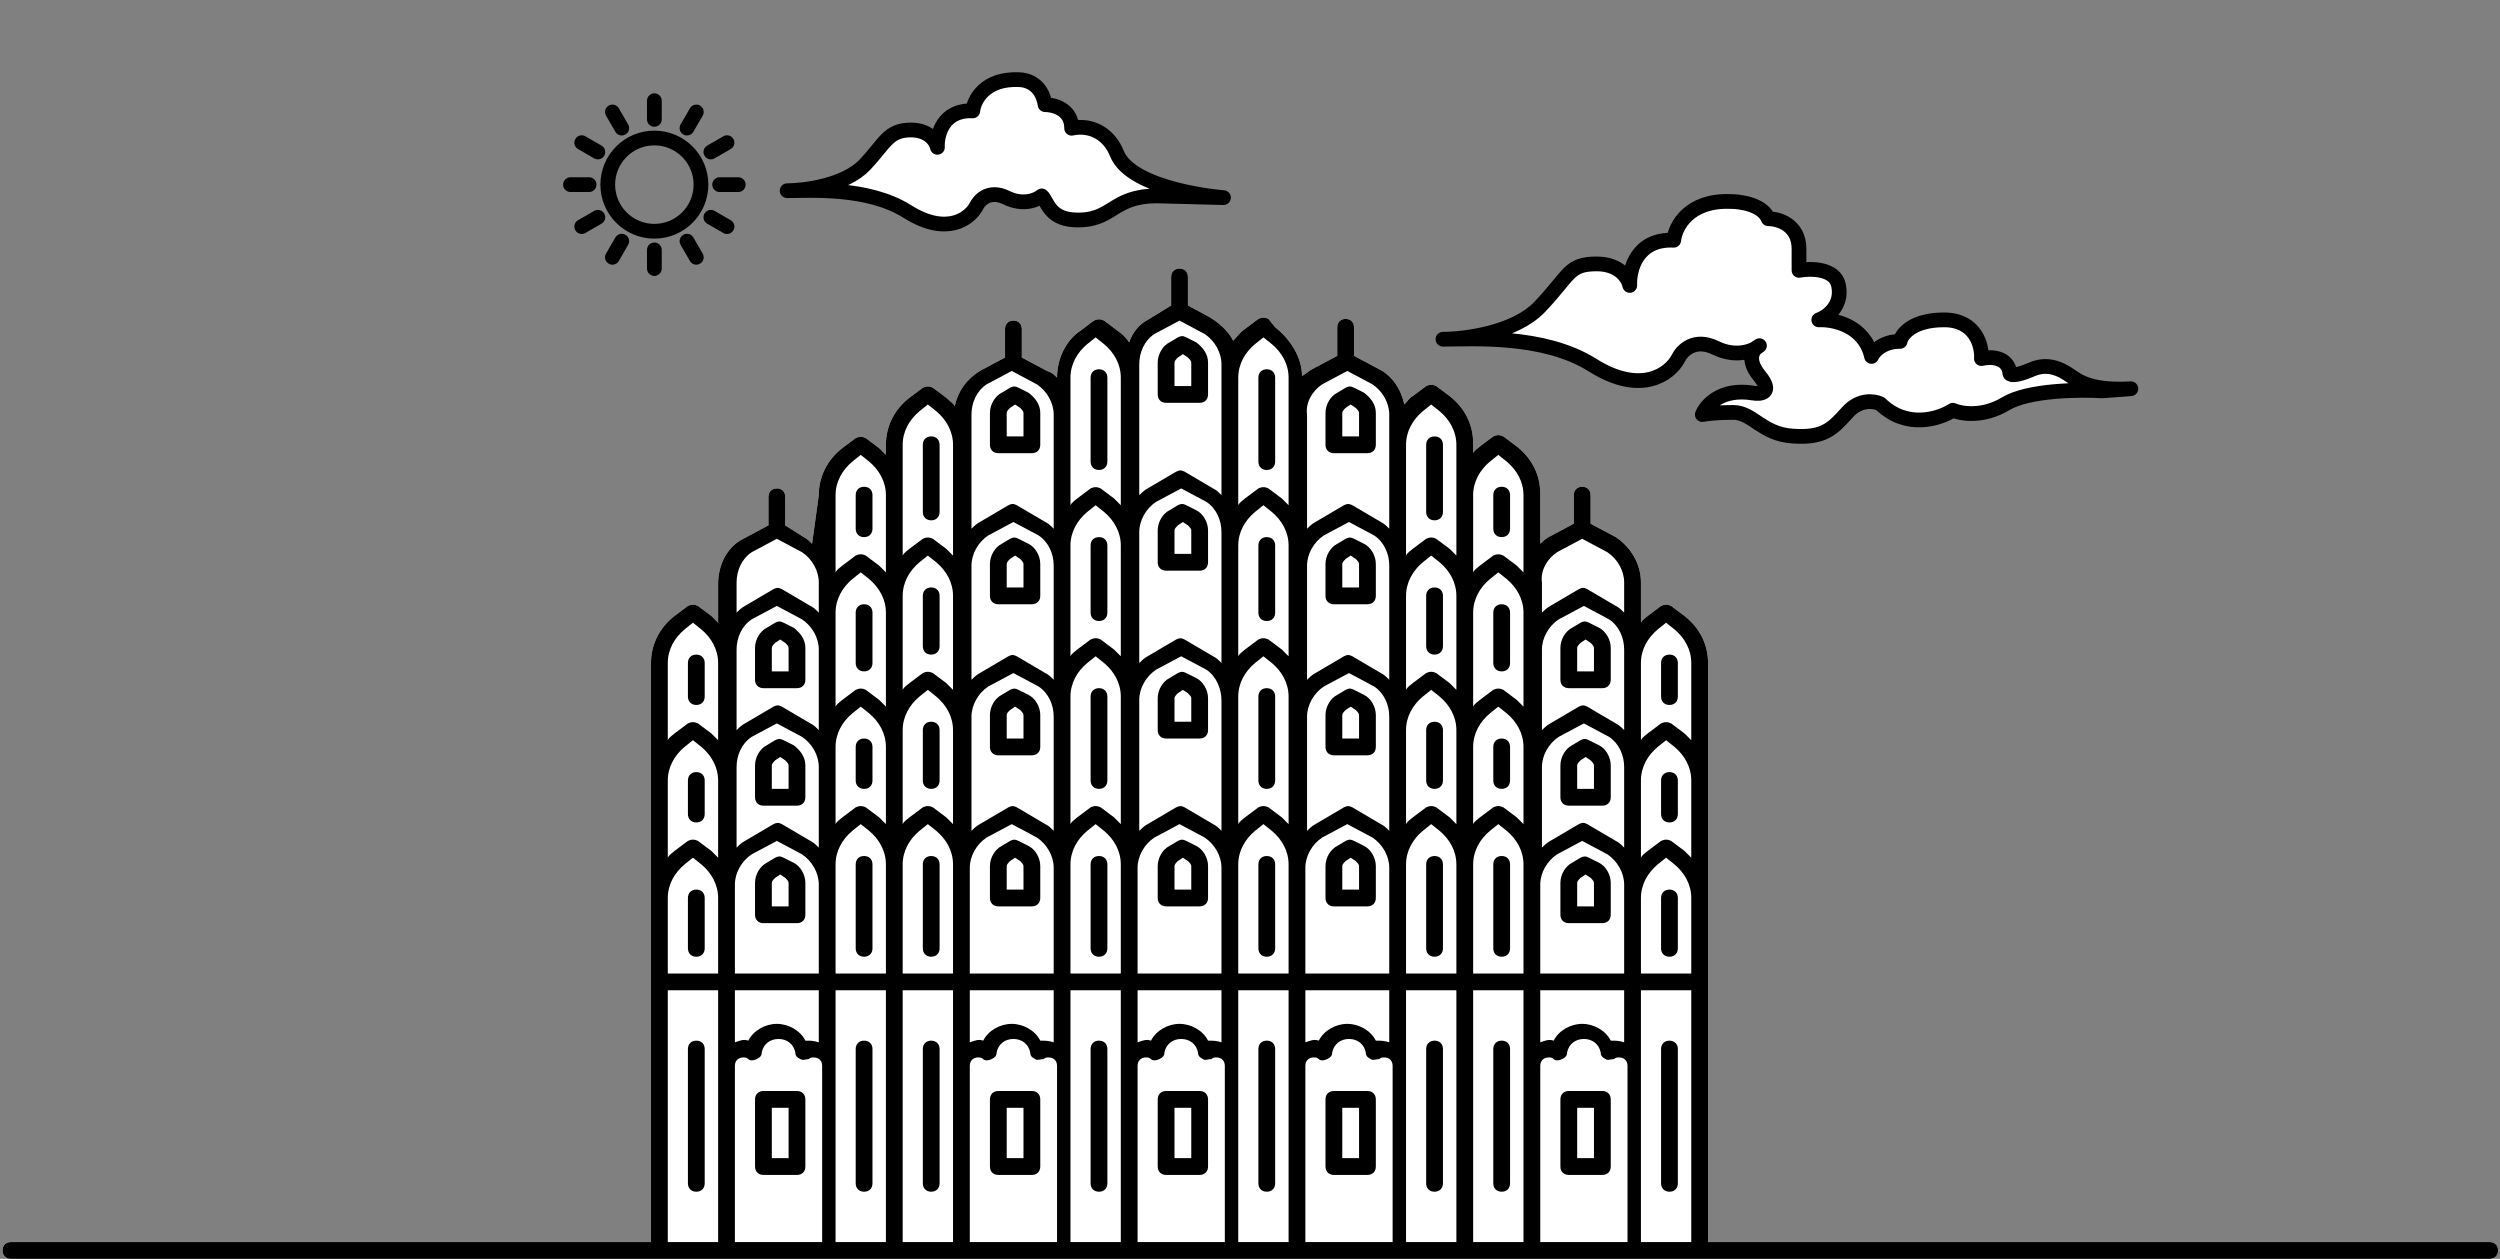 <svg width="848" height="427" viewBox="0 0 848 427" fill="none" xmlns="http://www.w3.org/2000/svg">
<rect x="0" y="0" width="848" height="427" fill="#808080" stroke="none"/>
<path d="M844.499 421.307H579.371V224.887C579.371 218.624 576.526 212.931 571.403 208.946L566.85 205.53C565.712 204.96 564.574 204.96 563.436 205.53L558.883 208.946C558.313 209.515 557.175 210.084 556.606 211.223V197.559C556.606 191.296 553.191 185.603 548.069 182.187L539.532 177.632V167.954C539.532 166.246 538.394 165.107 536.687 165.107C534.979 165.107 533.841 166.246 533.841 167.954V177.632L525.304 182.187C524.166 182.756 523.028 183.895 522.458 184.464V167.384C522.458 161.122 519.613 155.428 514.491 151.443L509.938 148.027C508.799 147.458 507.661 147.458 506.523 148.027L501.97 151.443C501.401 152.012 500.262 152.582 499.693 153.72V150.304C499.693 144.042 496.848 138.348 491.726 134.363L487.172 130.947C486.034 130.378 484.896 130.378 483.758 130.947L479.205 134.363C478.066 134.932 477.497 136.071 476.359 137.21C475.221 132.086 472.375 127.531 467.822 125.254L459.285 120.699V111.02C459.285 109.312 458.147 108.174 456.44 108.174C454.732 108.174 453.594 109.312 453.594 111.02V120.699L445.057 125.254C443.919 125.823 442.781 126.962 441.642 127.531C441.642 121.268 437.658 115.005 432.536 111.02L430.26 108.173C429.122 107.604 427.983 107.604 426.845 108.173L422.292 111.589C420.585 112.728 419.446 114.436 418.308 115.575C416.601 112.159 413.186 109.312 410.34 107.604L402.942 103.619V93.94C402.942 92.232 401.803 91.093 400.096 91.093C398.389 91.093 397.25 92.232 397.25 93.94V103.619L389.852 108.173C386.437 109.881 384.161 112.728 383.022 116.144C381.884 114.436 380.746 113.297 379.038 112.158L374.485 108.742C373.347 108.173 372.209 108.173 371.071 108.742L366.518 112.158C361.396 115.574 358.55 121.837 358.55 128.1C357.412 126.961 356.843 126.392 355.135 125.822L346.598 121.268V111.589C346.598 109.881 345.46 108.742 343.753 108.742C342.045 108.742 340.907 109.881 340.907 111.589V121.268L332.37 125.822C327.817 128.669 324.972 132.654 323.833 137.778C323.264 136.64 322.126 136.07 320.988 134.932L316.435 131.516C315.296 130.946 314.158 130.946 313.02 131.516L308.467 134.932C303.345 138.917 300.499 144.61 300.499 150.873V154.289L298.223 152.012L293.67 148.596C292.531 148.026 291.393 148.026 290.255 148.596L285.702 152.012C280.58 155.997 277.734 161.69 277.734 167.953L275.458 184.464C274.319 183.326 273.75 182.756 272.612 182.187L266.352 178.202V168.523C266.352 166.815 265.214 165.676 263.506 165.676C261.799 165.676 260.661 166.815 260.661 168.523V178.202L252.124 182.756C246.433 185.603 243.587 191.866 243.587 198.128L243.587 211.223L241.311 208.946L236.758 205.53C235.619 204.96 234.481 204.96 233.343 205.53L228.79 208.946C223.668 212.931 220.822 218.624 220.822 224.887V421.307H3.707C2 421.307 0.862 422.446 0.862 424.154C0.862 425.862 2 427 3.707 427H844.499C846.207 427 847.345 425.862 847.345 424.154C847.345 422.446 846.207 421.307 844.499 421.307Z" fill="white"/>
<path d="M844.499 421.307H579.371V224.887C579.371 218.624 576.526 212.931 571.403 208.946L566.85 205.53C565.712 204.96 564.574 204.96 563.436 205.53L558.883 208.946C558.313 209.515 557.175 210.084 556.606 211.223V197.559C556.606 191.296 553.191 185.603 548.069 182.187L539.532 177.632V167.954C539.532 166.246 538.394 165.107 536.687 165.107C534.979 165.107 533.841 166.246 533.841 167.954V177.632L525.304 182.187C524.166 182.756 523.028 183.895 522.458 184.464V167.384C522.458 161.122 519.613 155.428 514.491 151.443L509.938 148.027C508.799 147.458 507.661 147.458 506.523 148.027L501.97 151.443C501.401 152.012 500.262 152.582 499.693 153.72V150.304C499.693 144.042 496.848 138.348 491.726 134.363L487.172 130.947C486.034 130.378 484.896 130.378 483.758 130.947L479.205 134.363C478.066 134.932 477.497 136.071 476.359 137.21C475.221 132.086 472.375 127.531 467.822 125.254L459.285 120.699V111.02C459.285 109.312 458.147 108.174 456.44 108.174C454.732 108.174 453.594 109.312 453.594 111.02V120.699L445.057 125.254C443.919 125.823 442.781 126.962 441.642 127.531C441.642 121.268 437.658 115.005 432.536 111.02L430.26 108.173C429.122 107.604 427.983 107.604 426.845 108.173L422.292 111.589C420.585 112.728 419.446 114.436 418.308 115.575C416.601 112.159 413.186 109.312 410.34 107.604L402.942 103.619V93.94C402.942 92.232 401.803 91.093 400.096 91.093C398.389 91.093 397.25 92.232 397.25 93.94V103.619L389.852 108.173C386.437 109.881 384.161 112.728 383.022 116.144C381.884 114.436 380.746 113.297 379.038 112.158L374.485 108.742C373.347 108.173 372.209 108.173 371.071 108.742L366.518 112.158C361.396 115.574 358.55 121.837 358.55 128.1C357.412 126.961 356.843 126.392 355.135 125.822L346.598 121.268V111.589C346.598 109.881 345.46 108.742 343.753 108.742C342.045 108.742 340.907 109.881 340.907 111.589V121.268L332.37 125.822C327.817 128.669 324.972 132.654 323.833 137.778C323.264 136.64 322.126 136.07 320.988 134.932L316.435 131.516C315.296 130.946 314.158 130.946 313.02 131.516L308.467 134.932C303.345 138.917 300.499 144.61 300.499 150.873V154.289L298.223 152.012L293.67 148.596C292.531 148.026 291.393 148.026 290.255 148.596L285.702 152.012C280.58 155.997 277.734 161.69 277.734 167.953L275.458 184.464C274.319 183.326 273.75 182.756 272.612 182.187L266.352 178.202V168.523C266.352 166.815 265.214 165.676 263.506 165.676C261.799 165.676 260.661 166.815 260.661 168.523V178.202L252.124 182.756C246.433 185.603 243.587 191.866 243.587 198.128L243.587 211.223L241.311 208.946L236.758 205.53C235.619 204.96 234.481 204.96 233.343 205.53L228.79 208.946C223.668 212.931 220.822 218.624 220.822 224.887V421.307H3.707C2 421.307 0.862 422.446 0.862 424.154C0.862 425.862 2 427 3.707 427H844.499C846.207 427 847.345 425.862 847.345 424.154C847.345 422.446 846.207 421.307 844.499 421.307ZM226.513 264.74C226.513 260.186 228.79 256.2 232.204 253.354L235.05 251.076L237.896 253.354C241.31 256.2 243.587 260.186 243.587 264.74V290.93L241.31 288.652L236.757 285.236C235.619 284.667 234.481 284.667 233.343 285.236L228.79 288.652C228.22 289.222 227.082 289.791 226.513 290.93V264.74ZM249.847 220.332C249.847 216.347 251.555 212.362 254.969 210.084L263.506 205.53L272.043 210.084C275.458 212.362 277.734 216.347 277.734 220.332V247.66C276.596 246.522 276.027 245.952 274.889 245.383L265.214 239.69C264.075 239.12 263.506 239.12 262.368 239.69L252.693 245.383C251.555 245.952 250.416 247.091 249.847 247.66V220.332ZM249.847 260.186C249.847 256.2 251.555 252.215 254.969 249.938L263.506 245.383L272.043 249.938C275.458 252.215 277.734 256.2 277.734 260.186V287.514C276.596 286.375 276.027 285.806 274.889 285.236L265.214 279.543C264.075 278.974 263.506 278.974 262.368 279.543L252.693 285.236C251.555 285.806 250.416 286.944 249.847 287.514V260.186ZM522.458 300.039C522.458 296.054 524.735 292.068 528.15 289.791L536.687 285.236L545.224 289.791C548.638 292.068 550.915 296.054 550.915 300.039V330.214H522.458V300.039ZM550.915 287.514C549.777 286.375 549.207 285.806 548.069 285.236L538.394 279.543C537.256 278.974 536.687 278.974 535.548 279.543L525.873 285.236C524.735 285.806 523.597 286.944 523.028 287.514V260.186C523.028 256.2 525.304 252.215 528.719 249.938L537.256 245.383L545.793 249.938C549.207 252.215 550.915 256.2 550.915 260.186V287.514ZM516.767 279.543L514.491 277.266L509.938 273.85C508.799 273.28 507.661 273.28 506.523 273.85L501.97 277.266C501.401 277.835 500.262 278.404 499.693 279.543V253.354C499.693 248.799 501.97 244.814 505.385 241.967L508.23 239.69L511.076 241.967C514.491 244.814 516.767 248.799 516.767 253.354V279.543ZM494.002 279.543L491.726 277.266L487.172 273.85C486.034 273.28 484.896 273.28 483.758 273.85L479.205 277.266C478.636 277.835 477.497 278.404 476.928 279.543V247.66C476.928 243.106 479.205 239.12 482.619 236.274L485.465 233.996L488.311 236.274C491.726 239.12 494.002 243.106 494.002 247.66V279.543ZM442.781 330.214V294.346C442.781 290.36 445.057 286.375 448.472 284.098L457.009 279.543L465.546 284.098C468.96 286.375 471.237 290.36 471.237 294.346V330.214H442.781ZM471.237 281.82C470.099 280.682 469.53 280.112 468.391 279.543L458.716 273.85C457.578 273.28 457.009 273.28 455.87 273.85L446.195 279.543C445.057 280.112 443.919 281.251 443.35 281.82V243.106C443.35 239.12 445.626 235.135 449.041 232.858L457.578 228.303L466.115 232.858C469.53 235.135 471.237 239.12 471.237 243.106V281.82ZM437.089 279.543L434.813 277.266L430.26 273.85C429.121 273.28 427.983 273.28 426.845 273.85L422.292 277.266C421.723 277.835 420.585 278.404 420.015 279.543V236.274C420.015 231.719 422.292 227.734 425.707 224.887L428.552 222.61L431.398 224.887C434.813 227.734 437.089 231.719 437.089 236.274V279.543ZM385.868 330.214V294.346C385.868 290.36 388.144 286.375 391.559 284.098L400.096 279.543L408.633 284.098C412.048 286.375 414.324 290.36 414.324 294.346V330.214H385.868ZM414.324 281.82C413.186 280.682 412.617 280.112 411.479 279.543L401.803 273.85C400.665 273.28 400.096 273.28 398.958 273.85L389.283 279.543C388.144 280.112 387.006 281.251 386.437 281.82V237.412C386.437 233.427 388.713 229.442 392.128 227.164L400.665 222.61L409.202 227.164C412.617 229.442 414.324 233.658 414.324 237.643V281.82ZM380.177 279.543L377.9 277.266L373.347 273.85C372.209 273.28 371.071 273.28 369.932 273.85L365.379 277.266C364.81 277.835 363.672 278.404 363.103 279.543V236.274C363.103 231.719 365.379 227.734 368.794 224.887L371.64 222.61L374.485 224.887C377.9 227.734 380.177 231.719 380.177 236.274V279.543ZM328.955 330.214V294.346C328.955 290.36 331.232 286.375 334.647 284.098L343.184 279.543L351.72 284.098C355.135 286.375 357.412 290.36 357.412 294.346V330.214H328.955ZM357.412 281.82C356.273 280.682 355.704 280.112 354.566 279.543L344.891 273.85C343.753 273.28 343.184 273.28 342.045 273.85L332.37 279.543C331.232 280.112 330.094 281.251 329.525 281.82V243.106C329.525 239.12 331.801 235.135 335.216 232.858L343.753 228.303L352.29 232.858C355.704 235.135 357.412 239.12 357.412 243.106V281.82ZM323.264 279.543L320.988 277.266L316.435 273.85C315.296 273.28 314.158 273.28 313.02 273.85L308.467 277.266C307.898 277.835 306.759 278.404 306.19 279.543V247.66C306.19 243.106 308.467 239.12 311.882 236.274L314.727 233.996L317.573 236.274C320.988 239.12 323.264 243.106 323.264 247.66V279.543ZM300.499 279.543L298.223 277.266L293.67 273.85C292.531 273.28 291.393 273.28 290.255 273.85L285.702 277.266C285.133 277.835 283.994 278.404 283.425 279.543V253.354C283.425 248.799 285.702 244.814 289.117 241.967L291.962 239.69L294.808 241.967C298.223 244.814 300.499 248.799 300.499 253.354V279.543ZM249.278 300.039C249.278 296.054 251.555 292.068 254.969 289.791L263.506 285.236L272.043 289.791C275.458 292.068 277.734 296.054 277.734 300.039V330.214H249.278V300.039ZM249.278 335.907H277.734V353.556C276.027 352.987 274.889 352.987 273.181 352.987C271.474 349.571 267.49 347.294 263.506 347.294C259.522 347.294 255.539 349.571 253.831 352.987C252.124 352.418 250.986 352.987 249.278 353.556V335.907ZM283.425 293.207C283.425 288.652 285.702 284.667 289.117 281.82L291.962 279.543L294.808 281.82C298.223 284.667 300.499 288.652 300.499 293.207V330.214H283.425V293.207ZM306.19 293.207C306.19 288.652 308.467 284.667 311.882 281.82L314.727 279.543L317.573 281.82C320.988 284.667 323.264 288.652 323.264 293.207V330.214H306.19V293.207ZM328.955 335.907H357.412V353.556C355.704 352.987 354.566 352.987 352.859 352.987C351.151 349.571 347.167 347.294 343.184 347.294C339.2 347.294 335.216 349.571 333.508 352.987C331.801 352.418 330.663 352.987 328.955 353.556V335.907ZM363.103 293.207C363.103 288.652 365.379 284.667 368.794 281.82L371.64 279.543L374.485 281.82C377.9 284.667 380.177 288.652 380.177 293.207V330.214H363.103V293.207ZM385.868 335.907H414.324V353.556C412.617 352.987 411.479 352.987 409.771 352.987C408.064 349.571 404.08 347.294 400.096 347.294C396.112 347.294 392.128 349.571 390.421 352.987C388.713 352.418 387.575 352.987 385.868 353.556V335.907ZM420.015 293.207C420.015 288.652 422.292 284.667 425.707 281.82L428.552 279.543L431.398 281.82C434.813 284.667 437.089 288.652 437.089 293.207V330.214H420.015V293.207ZM442.781 335.907H471.237V353.556C469.53 352.987 468.391 352.987 466.684 352.987C464.977 349.571 460.993 347.294 457.009 347.294C453.025 347.294 449.041 349.571 447.334 352.987C445.626 352.418 444.488 352.987 442.781 353.556V335.907ZM476.928 293.207C476.928 288.652 479.205 284.667 482.619 281.82L485.465 279.543L488.311 281.82C491.726 284.667 494.002 288.652 494.002 293.207V330.214H476.928V293.207ZM499.693 293.207C499.693 288.652 501.97 284.667 505.385 281.82L508.23 279.543L511.076 281.82C514.491 284.667 516.767 288.652 516.767 293.207V330.214H499.693V293.207ZM522.458 335.907H550.915V353.556C549.207 352.987 548.069 352.987 546.362 352.987C544.654 349.571 540.671 347.294 536.687 347.294C532.703 347.294 528.719 349.571 527.011 352.987C525.304 352.418 524.166 352.987 522.458 353.556V335.907ZM556.606 304.594C556.606 300.039 558.883 296.054 562.297 293.207L565.143 290.93L567.989 293.207C571.403 296.054 573.68 300.039 573.68 304.594V330.214H556.606V304.594ZM573.68 290.93L571.403 288.652L566.85 285.236C565.712 284.667 564.574 284.667 563.436 285.236L558.883 288.652C558.313 289.222 557.175 289.791 556.606 290.93V264.74C556.606 260.186 558.883 256.2 562.297 253.354L565.143 251.076L567.989 253.354C571.403 256.2 573.68 260.186 573.68 264.74V290.93ZM550.915 247.66C549.777 246.522 549.207 245.952 548.069 245.383L538.394 239.69C537.256 239.12 536.687 239.12 535.548 239.69L525.873 245.383C524.735 245.952 523.597 247.091 523.028 247.66V220.332C523.028 216.347 525.304 212.362 528.719 210.084L537.256 205.53L545.793 210.084C549.207 212.362 550.915 216.347 550.915 220.332V247.66ZM516.767 239.69L514.491 237.412L509.938 233.996C508.799 233.427 507.661 233.427 506.523 233.996L501.97 237.412C501.401 237.982 500.262 238.551 499.693 239.69V207.807C499.693 203.252 501.97 199.267 505.385 196.42L508.23 194.143L511.076 196.42C514.491 199.267 516.767 203.252 516.767 207.807V239.69ZM494.002 233.996L491.726 231.719L487.172 228.303C486.034 227.734 484.896 227.734 483.758 228.303L479.205 231.719C478.636 232.288 477.497 232.858 476.928 233.996V202.114C476.928 197.559 479.205 193.574 482.619 190.727L485.465 188.45L488.311 190.727C491.726 193.574 494.002 197.559 494.002 202.114V233.996ZM471.237 230.58C470.099 229.442 469.53 228.872 468.391 228.303L458.716 222.61C457.578 222.04 457.009 222.04 455.87 222.61L446.195 228.303C445.057 228.872 443.919 230.011 443.35 230.58V191.866C443.35 187.88 445.626 183.895 449.041 181.618L457.578 177.063L466.115 181.618C469.53 183.895 471.237 187.88 471.237 191.866V230.58ZM437.089 222.61L434.813 220.332L430.26 216.916C429.121 216.347 427.983 216.347 426.845 216.916L422.292 220.332C421.723 220.902 420.585 221.471 420.015 222.61V185.034C420.015 180.479 422.292 176.494 425.707 173.647L428.552 171.37L431.398 173.647C434.813 176.494 437.089 180.479 437.089 185.034V222.61ZM414.324 224.887C413.186 223.748 412.617 223.179 411.479 222.61L401.803 216.916C400.665 216.347 400.096 216.347 398.958 216.916L389.283 222.61C388.144 223.179 387.006 224.318 386.437 224.887V180.479C386.437 176.494 388.713 172.508 392.128 170.231L400.665 165.676L409.202 170.231C412.617 172.508 414.324 176.494 414.324 180.479V224.887ZM380.177 222.61L377.9 220.332L373.347 216.916C372.209 216.347 371.071 216.347 369.932 216.916L365.379 220.332C364.81 220.902 363.672 221.471 363.103 222.61V185.034C363.103 180.479 365.379 176.494 368.794 173.647L371.64 171.37L374.485 173.647C377.9 176.494 380.177 180.479 380.177 185.034V222.61ZM357.412 230.58C356.273 229.442 355.704 228.872 354.566 228.303L344.891 222.61C343.753 222.04 343.184 222.04 342.045 222.61L332.37 228.303C331.232 228.872 330.094 230.011 329.525 230.58V191.866C329.525 187.88 331.801 183.895 335.216 181.618L343.753 177.063L352.29 181.618C355.704 183.895 357.412 187.88 357.412 191.866V230.58ZM323.264 233.996L320.988 231.719L316.435 228.303C315.296 227.734 314.158 227.734 313.02 228.303L308.467 231.719C307.898 232.288 306.759 232.858 306.19 233.996V202.114C306.19 197.559 308.467 193.574 311.882 190.727L314.727 188.45L317.573 190.727C320.988 193.574 323.264 197.559 323.264 202.114V233.996ZM300.499 239.69L298.223 237.412L293.67 233.996C292.531 233.427 291.393 233.427 290.255 233.996L285.702 237.412C285.133 237.982 283.994 238.551 283.425 239.69V207.807C283.425 203.252 285.702 199.267 289.117 196.42L291.962 194.143L294.808 196.42C298.223 199.267 300.499 203.252 300.499 207.807V239.69ZM226.513 304.594C226.513 300.039 228.79 296.054 232.204 293.207L235.05 290.93L237.896 293.207C241.31 296.054 243.587 300.039 243.587 304.594V330.214H226.513V304.594ZM249.278 421.307V361.527C249.278 359.819 250.416 358.68 252.124 358.68C252.693 358.68 253.262 358.68 253.831 359.25C254.4 359.819 255.539 359.819 256.677 359.25C257.815 358.68 258.384 358.111 258.384 356.972C258.953 354.126 261.23 352.418 264.075 352.418C266.921 352.418 269.197 354.126 269.766 356.972C269.766 358.111 270.336 358.68 271.474 359.25C272.612 359.819 273.181 359.25 274.319 359.25C274.889 358.68 275.458 358.68 276.027 358.68C277.734 358.68 278.872 359.819 278.872 361.527V421.307H249.278ZM283.425 421.307V335.907H300.499V421.307H283.425ZM306.19 421.307V335.907H323.264V421.307H306.19ZM328.955 421.307V361.527C328.955 359.819 330.094 358.68 331.801 358.68C332.37 358.68 332.939 358.68 333.508 359.25C334.078 359.819 335.216 359.819 336.354 359.25C337.492 358.68 338.061 358.111 338.061 356.972C338.631 354.126 340.907 352.418 343.753 352.418C346.598 352.418 348.875 354.126 349.444 356.972C349.444 358.111 350.013 358.68 351.151 359.25C351.72 359.819 352.859 359.25 353.997 359.25C354.566 358.68 355.135 358.68 355.704 358.68C357.412 358.68 358.55 359.819 358.55 361.527V421.307H328.955ZM363.103 421.307V335.907H380.177V421.307H363.103ZM385.868 421.307V361.527C385.868 359.819 387.006 358.68 388.713 358.68C389.283 358.68 389.852 358.68 390.421 359.25C390.99 359.819 392.128 359.819 393.266 359.25C394.405 358.68 394.974 358.111 394.974 356.972C395.543 354.126 397.819 352.418 400.665 352.418C403.511 352.418 405.787 354.126 406.356 356.972C406.356 358.111 406.926 358.68 408.064 359.25C408.633 359.819 409.771 359.25 410.909 359.25C411.479 358.68 412.048 358.68 412.617 358.68C414.324 358.68 415.462 359.819 415.462 361.527V421.307H385.868ZM420.015 421.307V335.907H437.089V421.307H420.015ZM442.781 421.307V361.527C442.781 359.819 443.919 358.68 445.626 358.68C446.195 358.68 446.764 358.68 447.334 359.25C447.903 359.819 449.041 359.819 450.179 359.25C451.317 358.68 451.887 358.111 451.887 356.972C452.456 354.126 454.732 352.418 457.578 352.418C460.424 352.418 462.7 354.126 463.269 356.972C463.269 358.111 463.838 358.68 464.977 359.25C465.546 359.819 466.684 359.25 467.822 359.25C468.391 358.68 468.96 358.68 469.53 358.68C471.237 358.68 472.375 359.819 472.375 361.527V421.307H442.781ZM476.928 421.307V335.907H494.002V421.307H476.928ZM499.693 421.307V335.907H516.767V421.307H499.693ZM522.458 421.307V361.527C522.458 359.819 523.597 358.68 525.304 358.68C525.873 358.68 526.442 358.68 527.011 359.25C527.581 359.819 528.719 359.819 529.857 359.25C530.995 358.68 531.564 358.111 531.564 356.972C532.134 354.126 534.41 352.418 537.256 352.418C540.101 352.418 542.378 354.126 542.947 356.972C542.947 358.111 543.516 358.68 544.654 359.25C545.223 359.819 546.362 359.25 547.5 359.25C548.069 358.68 548.638 358.68 549.207 358.68C550.915 358.68 552.053 359.819 552.053 361.527V421.307H522.458ZM556.606 421.307V335.907H573.68V421.307H556.606ZM562.297 213.5L565.143 211.223L567.989 213.5C571.403 216.347 573.68 220.332 573.68 224.887V251.076L571.403 248.799L566.85 245.383C565.712 244.814 564.574 244.814 563.436 245.383L558.883 248.799C558.313 249.368 557.175 249.938 556.606 251.076V224.887C556.606 220.332 558.883 216.347 562.297 213.5ZM528.15 187.311L536.687 182.756L545.224 187.311C548.638 189.588 550.915 193.574 550.915 197.559V207.807C549.777 206.668 549.207 206.099 548.069 205.53L538.394 199.836C537.256 199.267 536.687 199.267 535.548 199.836L525.873 205.53C524.735 206.099 523.597 207.238 523.028 207.807V197.559C522.458 193.574 524.735 189.588 528.15 187.311ZM505.385 156.567L508.23 154.29L511.076 156.567C514.491 159.414 516.767 163.399 516.767 167.954V194.143L514.491 191.866L509.938 188.45C508.799 187.88 507.661 187.88 506.523 188.45L501.97 191.866C501.401 192.435 500.262 193.004 499.693 194.143V167.954C499.693 163.399 501.97 159.414 505.385 156.567ZM482.619 139.487L485.465 137.21L488.311 139.487C491.726 142.334 494.002 146.319 494.002 150.874V188.45L491.726 186.172L487.172 182.756C486.034 182.187 484.896 182.187 483.758 182.756L479.205 186.172C478.636 186.742 477.497 187.311 476.928 188.45V150.874C476.928 146.319 479.205 142.334 482.619 139.487ZM448.472 130.378L457.009 125.823L465.546 130.378C468.96 132.655 471.237 136.64 471.237 140.626V179.34C470.099 178.202 469.53 177.632 468.391 177.063L458.716 171.37C457.578 170.8 457.009 170.8 455.87 171.37L446.195 177.063C445.057 177.632 443.919 178.771 443.35 179.34V140.626C442.781 136.64 445.057 132.655 448.472 130.378ZM425.707 116.714L428.552 114.436L431.398 116.714C434.813 119.56 437.089 123.546 437.089 128.1V171.37L434.813 169.092L430.26 165.676C429.121 165.107 427.983 165.107 426.845 165.676L422.292 169.092C421.723 169.662 420.585 170.231 420.015 171.37V128.1C420.015 123.546 422.292 119.56 425.707 116.714ZM386.437 123.546C386.437 119.56 388.144 115.575 391.559 113.298L400.096 108.743L408.633 113.298C412.048 115.575 414.324 119.56 414.324 123.546V167.954C413.186 166.815 412.617 166.246 411.479 165.676L401.803 159.983C400.665 159.414 400.096 159.414 398.958 159.983L389.283 165.676C388.144 166.246 387.006 167.384 386.437 167.954V123.546ZM363.103 128.1C363.103 123.546 365.379 119.56 368.794 116.714L371.64 114.436L374.485 116.714C377.9 119.56 380.177 123.546 380.177 128.1V171.37L377.9 169.092L373.347 165.676C372.209 165.107 371.071 165.107 369.932 165.676L365.379 169.092C364.81 169.662 363.672 170.231 363.103 171.37V128.1ZM329.525 140.626C329.525 136.64 331.232 132.655 334.647 130.378L343.184 125.823L351.72 130.378C355.135 132.655 357.412 136.64 357.412 140.626V179.34C356.273 178.202 355.704 177.632 354.566 177.063L344.891 171.37C343.753 170.8 343.184 170.8 342.045 171.37L332.37 177.063C331.232 177.632 330.094 178.771 329.525 179.34V140.626ZM306.19 150.874C306.19 146.319 308.467 142.334 311.882 139.487L314.727 137.21L317.573 139.487C320.988 142.334 323.264 146.319 323.264 150.874V188.45L320.988 186.172L316.435 182.756C315.296 182.187 314.158 182.187 313.02 182.756L308.467 186.172C307.898 186.742 306.759 187.311 306.19 188.45V150.874ZM289.117 156.567L291.962 154.29L294.808 156.567C298.223 159.414 300.499 163.399 300.499 167.954V194.143L298.223 191.866L293.67 188.45C292.531 187.88 291.393 187.88 290.255 188.45L285.702 191.866C285.133 192.435 283.994 193.004 283.425 194.143V167.954C283.425 163.399 285.702 159.414 289.117 156.567ZM254.969 187.311L263.506 182.756L272.043 187.311C275.458 189.588 277.734 193.574 277.734 197.559V207.807C276.596 206.668 276.027 206.099 274.889 205.53L265.214 199.836C264.075 199.267 263.506 199.267 262.368 199.836L252.693 205.53C251.555 206.099 250.416 207.238 249.847 207.807V197.559C249.847 193.573 251.555 189.588 254.969 187.311ZM232.204 213.5L235.05 211.223L237.896 213.5C241.31 216.347 243.587 220.332 243.587 224.887V251.076L241.31 248.799L236.757 245.383C235.619 244.814 234.481 244.814 233.343 245.383L228.79 248.799C228.22 249.368 227.082 249.938 226.513 251.076V224.887C226.513 220.332 228.79 216.347 232.204 213.5ZM226.513 335.907H243.587V421.307H226.513V335.907Z" fill="black"/>
<path d="M258.953 233.427H270.336C272.043 233.427 273.181 232.288 273.181 230.58V219.763C273.181 216.916 271.474 214.639 269.197 212.931L265.783 211.223C264.644 210.654 264.075 210.654 262.937 211.223L260.092 212.931C257.815 214.07 256.108 216.916 256.108 219.763V230.58C256.108 232.288 257.246 233.427 258.953 233.427ZM261.799 219.763C261.799 219.194 262.368 218.624 262.937 218.055L264.644 216.916L266.352 218.055C266.921 218.624 267.49 219.194 267.49 219.763V227.734H261.799V219.763ZM405.787 286.944L402.373 285.236C401.234 284.667 400.665 284.667 399.527 285.236L396.681 286.944C394.405 288.083 392.697 290.93 392.697 293.776V304.594C392.697 306.302 393.836 307.44 395.543 307.44H406.926C408.633 307.44 409.771 306.302 409.771 304.594V293.776C409.771 290.93 408.064 288.083 405.787 286.944ZM404.08 301.747H398.389V293.776C398.389 293.207 398.958 292.638 399.527 292.068L401.234 290.93L402.942 292.068C403.511 292.638 404.08 293.207 404.08 293.776V301.747ZM405.787 173.078L402.373 171.37C401.234 170.8 400.665 170.8 399.527 171.37L396.681 173.078C394.405 174.216 392.697 177.063 392.697 179.91V190.727C392.697 192.435 393.836 193.574 395.543 193.574H406.926C408.633 193.574 409.771 192.435 409.771 190.727V179.91C409.771 177.063 408.064 174.216 405.787 173.078ZM404.08 187.88H398.389V179.91C398.389 179.34 398.958 178.771 399.527 178.202L401.234 177.063L402.942 178.202C403.511 178.771 404.08 179.34 404.08 179.91V187.88ZM395.543 136.64H406.926C408.633 136.64 409.771 135.502 409.771 133.794V122.976C409.771 120.13 408.064 117.852 405.787 116.144L402.373 114.436C401.234 113.867 400.665 113.867 399.527 114.436L396.681 116.144C394.405 117.283 392.697 120.13 392.697 122.976V133.794C392.697 135.502 393.836 136.64 395.543 136.64ZM398.389 122.976C398.389 122.407 398.958 121.838 399.527 121.268L401.234 120.13L402.942 121.268C403.511 121.838 404.08 122.407 404.08 122.976V130.947H398.389V122.976ZM452.456 153.72H463.838C465.546 153.72 466.684 152.582 466.684 150.874V140.056C466.684 137.21 464.977 134.932 462.7 133.224L459.285 131.516C458.147 130.947 457.578 130.947 456.44 131.516L453.594 133.224C451.318 134.363 449.61 137.21 449.61 140.056V150.874C449.61 152.582 450.748 153.72 452.456 153.72ZM455.301 140.056C455.301 139.487 455.871 138.918 456.44 138.348L458.147 137.21L459.854 138.348C460.424 138.918 460.993 139.487 460.993 140.056V148.027H455.301V140.056ZM462.7 184.464L459.285 182.756C458.147 182.187 457.578 182.187 456.44 182.756L453.594 184.464C451.318 185.603 449.61 188.449 449.61 191.296V202.114C449.61 203.822 450.748 204.96 452.456 204.96H463.838C465.546 204.96 466.684 203.822 466.684 202.114V191.296C466.684 188.449 464.977 185.603 462.7 184.464ZM460.993 199.267H455.301V191.296C455.301 190.727 455.871 190.158 456.44 189.588L458.147 188.45L459.854 189.588C460.424 190.158 460.993 190.727 460.993 191.296V199.267ZM462.7 286.944L459.285 285.236C458.147 284.667 457.578 284.667 456.44 285.236L453.594 286.944C451.318 288.083 449.61 290.93 449.61 293.776V304.594C449.61 306.302 450.748 307.44 452.456 307.44H463.838C465.546 307.44 466.684 306.302 466.684 304.594V293.776C466.684 290.93 464.977 288.083 462.7 286.944ZM460.993 301.747H455.301V293.776C455.301 293.207 455.871 292.638 456.44 292.068L458.147 290.93L459.854 292.068C460.424 292.638 460.993 293.207 460.993 293.776V301.747ZM338.631 153.72H350.013C351.72 153.72 352.859 152.582 352.859 150.874V140.056C352.859 137.21 351.151 134.932 348.875 133.224L345.46 131.516C344.322 130.947 343.753 130.947 342.614 131.516L339.769 133.224C337.492 134.363 335.785 137.21 335.785 140.056V150.874C335.785 152.582 336.923 153.72 338.631 153.72ZM341.476 140.056C341.476 139.487 342.045 138.918 342.614 138.348L344.322 137.21L346.029 138.348C346.598 138.918 347.167 139.487 347.167 140.056V148.027H341.476V140.056ZM348.875 184.464L345.46 182.756C344.322 182.187 343.753 182.187 342.614 182.756L339.769 184.464C337.492 185.603 335.785 188.449 335.785 191.296V202.114C335.785 203.822 336.923 204.96 338.631 204.96H350.013C351.72 204.96 352.859 203.822 352.859 202.114V191.296C352.859 188.449 351.151 185.603 348.875 184.464ZM347.167 199.267H341.476V191.296C341.476 190.727 342.045 190.158 342.614 189.588L344.322 188.45L346.029 189.588C346.598 190.158 347.167 190.727 347.167 191.296V199.267ZM348.875 286.944L345.46 285.236C344.322 284.667 343.753 284.667 342.614 285.236L339.769 286.944C337.492 288.083 335.785 290.93 335.785 293.776V304.594C335.785 306.302 336.923 307.44 338.631 307.44H350.013C351.72 307.44 352.859 306.302 352.859 304.594V293.776C352.859 290.93 351.151 288.083 348.875 286.944ZM347.167 301.747H341.476V293.776C341.476 293.207 342.045 292.638 342.614 292.068L344.322 290.93L346.029 292.068C346.598 292.638 347.167 293.207 347.167 293.776V301.747ZM542.378 292.638L538.963 290.93C537.825 290.36 537.256 290.36 536.118 290.93L533.272 292.638C530.995 293.776 529.288 296.623 529.288 299.469V310.287C529.288 311.995 530.426 313.134 532.134 313.134H543.516C545.224 313.134 546.362 311.995 546.362 310.287V299.469C546.362 296.623 544.655 293.776 542.378 292.638ZM540.671 307.44H534.979V299.469C534.979 298.9 535.548 298.331 536.118 297.762L537.825 296.623L539.532 297.762C540.101 298.331 540.671 298.9 540.671 299.469V307.44ZM542.378 212.931L538.963 211.223C537.825 210.654 537.256 210.654 536.118 211.223L533.272 212.931C530.995 214.07 529.288 216.916 529.288 219.763V230.58C529.288 232.288 530.426 233.427 532.134 233.427H543.516C545.224 233.427 546.362 232.288 546.362 230.58V219.763C546.362 216.916 544.655 214.07 542.378 212.931ZM540.671 227.734H534.979V219.763C534.979 219.194 535.548 218.624 536.118 218.055L537.825 216.916L539.532 218.055C540.101 218.624 540.671 219.194 540.671 219.763V227.734ZM350.013 370.067H338.631C336.923 370.067 335.785 371.206 335.785 372.914V395.687C335.785 397.395 336.923 398.534 338.631 398.534H350.013C351.72 398.534 352.859 397.395 352.859 395.687V372.914C352.859 371.206 351.72 370.067 350.013 370.067ZM347.167 392.84H341.476V375.76H347.167V392.84ZM270.336 370.067H258.953C257.246 370.067 256.108 371.206 256.108 372.914V395.687C256.108 397.395 257.246 398.534 258.953 398.534H270.336C272.043 398.534 273.181 397.395 273.181 395.687V372.914C273.181 371.206 272.043 370.067 270.336 370.067ZM267.49 392.84H261.799V375.76H267.49V392.84ZM406.926 370.067H395.543C393.836 370.067 392.697 371.206 392.697 372.914V395.687C392.697 397.395 393.836 398.534 395.543 398.534H406.926C408.633 398.534 409.771 397.395 409.771 395.687V372.914C409.771 371.206 408.633 370.067 406.926 370.067ZM404.08 392.84H398.389V375.76H404.08V392.84ZM463.838 370.067H452.456C450.748 370.067 449.61 371.206 449.61 372.914V395.687C449.61 397.395 450.748 398.534 452.456 398.534H463.838C465.546 398.534 466.684 397.395 466.684 395.687V372.914C466.684 371.206 465.546 370.067 463.838 370.067ZM460.993 392.84H455.301V375.76H460.993V392.84ZM543.516 370.067H532.134C530.426 370.067 529.288 371.206 529.288 372.914V395.687C529.288 397.395 530.426 398.534 532.134 398.534H543.516C545.224 398.534 546.362 397.395 546.362 395.687V372.914C546.362 371.206 545.224 370.067 543.516 370.067ZM540.671 392.84H534.979V375.76H540.671V392.84ZM269.197 292.638L265.783 290.93C264.644 290.36 264.075 290.36 262.937 290.93L260.092 292.638C257.815 293.776 256.108 296.623 256.108 299.469V310.287C256.108 311.995 257.246 313.134 258.953 313.134H270.336C272.043 313.134 273.181 311.995 273.181 310.287V299.469C273.181 296.623 271.474 293.776 269.197 292.638ZM267.49 307.44H261.799V299.469C261.799 298.9 262.368 298.331 262.937 297.762L264.644 296.623L266.352 297.762C266.921 298.331 267.49 298.9 267.49 299.469V307.44ZM258.953 273.28H270.336C272.043 273.28 273.181 272.142 273.181 270.434V259.616C273.181 256.77 271.474 254.492 269.197 252.784L265.783 251.076C264.644 250.507 264.075 250.507 262.937 251.076L260.092 252.784C257.815 253.923 256.108 256.77 256.108 259.616V270.434C256.108 272.142 257.246 273.28 258.953 273.28ZM261.799 259.616C261.799 259.047 262.368 258.478 262.937 257.908L264.644 256.77L266.352 257.908C266.921 258.478 267.49 259.047 267.49 259.616V267.587H261.799V259.616ZM405.787 230.011L402.373 228.303C401.234 227.734 400.665 227.734 399.527 228.303L396.681 230.011C394.405 231.15 392.697 233.996 392.697 236.843V247.66C392.697 249.368 393.836 250.507 395.543 250.507H406.926C408.633 250.507 409.771 249.368 409.771 247.66V236.843C409.771 233.996 408.064 231.15 405.787 230.011ZM404.08 244.814H398.389V236.843C398.389 236.274 398.958 235.704 399.527 235.135L401.234 233.996L402.942 235.135C403.511 235.704 404.08 236.274 404.08 236.843V244.814ZM462.7 235.704L459.285 233.996C458.147 233.427 457.578 233.427 456.44 233.996L453.594 235.704C451.318 236.843 449.61 239.69 449.61 242.536V253.354C449.61 255.062 450.748 256.2 452.456 256.2H463.838C465.546 256.2 466.684 255.062 466.684 253.354V242.536C466.684 239.69 464.977 236.843 462.7 235.704ZM460.993 250.507H455.301V242.536C455.301 241.967 455.871 241.398 456.44 240.828L458.147 239.69L459.854 240.828C460.424 241.398 460.993 241.967 460.993 242.536V250.507ZM348.875 235.704L345.46 233.996C344.322 233.427 343.753 233.427 342.614 233.996L339.769 235.704C337.492 236.843 335.785 239.69 335.785 242.536V253.354C335.785 255.062 336.923 256.2 338.631 256.2H350.013C351.72 256.2 352.859 255.062 352.859 253.354V242.536C352.859 239.69 351.151 236.843 348.875 235.704ZM347.167 250.507H341.476V242.536C341.476 241.967 342.045 241.398 342.614 240.828L344.322 239.69L346.029 240.828C346.598 241.398 347.167 241.967 347.167 242.536V250.507ZM542.378 252.784L538.963 251.076C537.825 250.507 537.256 250.507 536.118 251.076L533.272 252.784C530.995 253.923 529.288 256.77 529.288 259.616V270.434C529.288 272.142 530.426 273.28 532.134 273.28H543.516C545.224 273.28 546.362 272.142 546.362 270.434V259.616C546.362 256.77 544.655 253.923 542.378 252.784ZM540.671 267.587H534.979V259.616C534.979 259.047 535.548 258.478 536.118 257.908L537.825 256.77L539.532 257.908C540.101 258.478 540.671 259.047 540.671 259.616V267.587ZM429.691 182.187C427.983 182.187 426.845 183.326 426.845 185.034V207.807C426.845 209.515 427.983 210.654 429.691 210.654C431.398 210.654 432.536 209.515 432.536 207.807V185.034C432.536 183.326 431.398 182.187 429.691 182.187ZM429.691 233.427C427.983 233.427 426.845 234.566 426.845 236.274V264.74C426.845 266.448 427.983 267.587 429.691 267.587C431.398 267.587 432.536 266.448 432.536 264.74V236.274C432.536 234.566 431.398 233.427 429.691 233.427ZM372.778 182.187C371.071 182.187 369.932 183.326 369.932 185.034V207.807C369.932 209.515 371.071 210.654 372.778 210.654C374.485 210.654 375.624 209.515 375.624 207.807V185.034C375.624 183.326 374.485 182.187 372.778 182.187ZM429.691 159.414C431.398 159.414 432.536 158.275 432.536 156.567V128.1C432.536 126.392 431.398 125.254 429.691 125.254C427.983 125.254 426.845 126.392 426.845 128.1V156.567C426.845 158.275 427.983 159.414 429.691 159.414ZM372.778 159.414C374.485 159.414 375.624 158.275 375.624 156.567V128.1C375.624 126.392 374.485 125.254 372.778 125.254C371.071 125.254 369.932 126.392 369.932 128.1V156.567C369.932 158.275 371.071 159.414 372.778 159.414ZM372.778 233.427C371.071 233.427 369.932 234.566 369.932 236.274V264.74C369.932 266.448 371.071 267.587 372.778 267.587C374.485 267.587 375.624 266.448 375.624 264.74V236.274C375.624 234.566 374.485 233.427 372.778 233.427ZM315.866 199.267C314.158 199.267 313.02 200.406 313.02 202.114V219.194C313.02 220.902 314.158 222.04 315.866 222.04C317.573 222.04 318.711 220.902 318.711 219.194V202.114C318.711 200.406 317.573 199.267 315.866 199.267ZM315.866 244.814C314.158 244.814 313.02 245.952 313.02 247.66V264.74C313.02 266.448 314.158 267.587 315.866 267.587C317.573 267.587 318.711 266.448 318.711 264.74V247.66C318.711 245.952 317.573 244.814 315.866 244.814ZM293.101 204.96C291.393 204.96 290.255 206.099 290.255 207.807V224.887C290.255 226.595 291.393 227.734 293.101 227.734C294.808 227.734 295.946 226.595 295.946 224.887V207.807C295.946 206.099 294.808 204.96 293.101 204.96ZM315.866 176.494C317.573 176.494 318.711 175.355 318.711 173.647V150.874C318.711 149.166 317.573 148.027 315.866 148.027C314.158 148.027 313.02 149.166 313.02 150.874V173.647C313.02 175.355 314.158 176.494 315.866 176.494ZM293.101 182.187C294.808 182.187 295.946 181.048 295.946 179.34V167.954C295.946 166.246 294.808 165.107 293.101 165.107C291.393 165.107 290.255 166.246 290.255 167.954V179.34C290.255 181.048 291.393 182.187 293.101 182.187ZM293.101 250.507C291.393 250.507 290.255 251.646 290.255 253.354V264.74C290.255 266.448 291.393 267.587 293.101 267.587C294.808 267.587 295.946 266.448 295.946 264.74V253.354C295.946 251.646 294.808 250.507 293.101 250.507ZM236.188 239.12C237.896 239.12 239.034 237.982 239.034 236.274V224.887C239.034 223.179 237.896 222.04 236.188 222.04C234.481 222.04 233.343 223.179 233.343 224.887V236.274C233.343 237.982 234.481 239.12 236.188 239.12ZM236.188 278.974C237.896 278.974 239.034 277.835 239.034 276.127V264.74C239.034 263.032 237.896 261.894 236.188 261.894C234.481 261.894 233.343 263.032 233.343 264.74V276.127C233.343 277.835 234.481 278.974 236.188 278.974ZM236.188 301.747C234.481 301.747 233.343 302.886 233.343 304.594V321.674C233.343 323.382 234.481 324.52 236.188 324.52C237.896 324.52 239.034 323.382 239.034 321.674V304.594C239.034 302.886 237.896 301.747 236.188 301.747ZM293.101 352.987C291.393 352.987 290.255 354.125 290.255 355.833V401.38C290.255 403.088 291.393 404.227 293.101 404.227C294.808 404.227 295.946 403.088 295.946 401.38V355.833C295.946 354.125 294.808 352.987 293.101 352.987ZM315.866 352.987C314.158 352.987 313.02 354.125 313.02 355.833V401.38C313.02 403.088 314.158 404.227 315.866 404.227C317.573 404.227 318.711 403.088 318.711 401.38V355.833C318.711 354.125 317.573 352.987 315.866 352.987ZM372.778 352.987C371.071 352.987 369.932 354.125 369.932 355.833V401.38C369.932 403.088 371.071 404.227 372.778 404.227C374.485 404.227 375.624 403.088 375.624 401.38V355.833C375.624 354.125 374.485 352.987 372.778 352.987ZM566.281 261.894C564.574 261.894 563.436 263.032 563.436 264.74V276.127C563.436 277.835 564.574 278.974 566.281 278.974C567.989 278.974 569.127 277.835 569.127 276.127V264.74C569.127 263.032 567.989 261.894 566.281 261.894ZM566.281 301.747C564.574 301.747 563.436 302.886 563.436 304.594V321.674C563.436 323.382 564.574 324.52 566.281 324.52C567.989 324.52 569.127 323.382 569.127 321.674V304.594C569.127 302.886 567.989 301.747 566.281 301.747ZM236.188 352.987C234.481 352.987 233.343 354.125 233.343 355.833V401.38C233.343 403.088 234.481 404.227 236.188 404.227C237.896 404.227 239.034 403.088 239.034 401.38V355.833C239.034 354.125 237.896 352.987 236.188 352.987ZM429.691 352.987C427.983 352.987 426.845 354.125 426.845 355.833V401.38C426.845 403.088 427.983 404.227 429.691 404.227C431.398 404.227 432.536 403.088 432.536 401.38V355.833C432.536 354.125 431.398 352.987 429.691 352.987ZM486.603 352.987C484.896 352.987 483.758 354.125 483.758 355.833V401.38C483.758 403.088 484.896 404.227 486.603 404.227C488.311 404.227 489.449 403.088 489.449 401.38V355.833C489.449 354.125 488.311 352.987 486.603 352.987ZM509.369 352.987C507.661 352.987 506.523 354.125 506.523 355.833V401.38C506.523 403.088 507.661 404.227 509.369 404.227C511.076 404.227 512.214 403.088 512.214 401.38V355.833C512.214 354.125 511.076 352.987 509.369 352.987ZM566.281 352.987C564.574 352.987 563.436 354.125 563.436 355.833V401.38C563.436 403.088 564.574 404.227 566.281 404.227C567.989 404.227 569.127 403.088 569.127 401.38V355.833C569.127 354.125 567.989 352.987 566.281 352.987ZM429.691 290.36C427.983 290.36 426.845 291.499 426.845 293.207V321.674C426.845 323.382 427.983 324.52 429.691 324.52C431.398 324.52 432.536 323.382 432.536 321.674V293.207C432.536 291.499 431.398 290.36 429.691 290.36ZM372.778 290.36C371.071 290.36 369.932 291.499 369.932 293.207V321.674C369.932 323.382 371.071 324.52 372.778 324.52C374.485 324.52 375.624 323.382 375.624 321.674V293.207C375.624 291.499 374.485 290.36 372.778 290.36ZM315.866 290.36C314.158 290.36 313.02 291.499 313.02 293.207V321.674C313.02 323.382 314.158 324.52 315.866 324.52C317.573 324.52 318.711 323.382 318.711 321.674V293.207C318.711 291.499 317.573 290.36 315.866 290.36ZM293.101 290.36C291.393 290.36 290.255 291.499 290.255 293.207V321.674C290.255 323.382 291.393 324.52 293.101 324.52C294.808 324.52 295.946 323.382 295.946 321.674V293.207C295.946 291.499 294.808 290.36 293.101 290.36ZM566.281 239.12C567.989 239.12 569.127 237.982 569.127 236.274V224.887C569.127 223.179 567.989 222.04 566.281 222.04C564.574 222.04 563.436 223.179 563.436 224.887V236.274C563.436 237.982 564.574 239.12 566.281 239.12ZM486.603 199.267C484.896 199.267 483.758 200.406 483.758 202.114V219.194C483.758 220.902 484.896 222.04 486.603 222.04C488.311 222.04 489.449 220.902 489.449 219.194V202.114C489.449 200.406 488.311 199.267 486.603 199.267ZM486.603 244.814C484.896 244.814 483.758 245.952 483.758 247.66V264.74C483.758 266.448 484.896 267.587 486.603 267.587C488.311 267.587 489.449 266.448 489.449 264.74V247.66C489.449 245.952 488.311 244.814 486.603 244.814ZM486.603 290.36C484.896 290.36 483.758 291.499 483.758 293.207V321.674C483.758 323.382 484.896 324.52 486.603 324.52C488.311 324.52 489.449 323.382 489.449 321.674V293.207C489.449 291.499 488.311 290.36 486.603 290.36ZM509.369 204.96C507.661 204.96 506.523 206.099 506.523 207.807V224.887C506.523 226.595 507.661 227.734 509.369 227.734C511.076 227.734 512.214 226.595 512.214 224.887V207.807C512.214 206.099 511.076 204.96 509.369 204.96ZM486.603 176.494C488.311 176.494 489.449 175.355 489.449 173.647V150.874C489.449 149.166 488.311 148.027 486.603 148.027C484.896 148.027 483.758 149.166 483.758 150.874V173.647C483.758 175.355 484.896 176.494 486.603 176.494ZM509.369 182.187C511.076 182.187 512.214 181.048 512.214 179.34V167.954C512.214 166.246 511.076 165.107 509.369 165.107C507.661 165.107 506.523 166.246 506.523 167.954V179.34C506.523 181.048 507.661 182.187 509.369 182.187ZM509.369 250.507C507.661 250.507 506.523 251.646 506.523 253.354V264.74C506.523 266.448 507.661 267.587 509.369 267.587C511.076 267.587 512.214 266.448 512.214 264.74V253.354C512.214 251.646 511.076 250.507 509.369 250.507ZM509.369 290.36C507.661 290.36 506.523 291.499 506.523 293.207V321.674C506.523 323.382 507.661 324.52 509.369 324.52C511.076 324.52 512.214 323.382 512.214 321.674V293.207C512.214 291.499 511.076 290.36 509.369 290.36Z" fill="black"/>
<path d="M221.96 34.16V40.486M221.96 84.767V91.093M236.188 37.974L233.026 43.452M210.893 81.801L207.732 87.279M246.604 48.393L241.127 51.556M202.792 73.697L197.316 76.86M250.416 62.627H244.093M199.827 62.627H193.503M246.604 76.86L241.127 73.697M202.792 51.556L197.316 48.393M236.188 87.279L233.026 81.801M210.893 43.452L207.732 37.974M237.769 62.627C237.769 71.361 230.691 78.442 221.96 78.442C213.229 78.442 206.151 71.361 206.151 62.627C206.151 53.892 213.229 46.812 221.96 46.812C230.691 46.812 237.769 53.892 237.769 62.627Z" stroke="black" stroke-width="5" stroke-linecap="round" stroke-linejoin="round"/>
<path d="M489.45 115.067C496.905 115.067 513.902 112.877 522.252 104.117C532.689 93.167 531.943 89.517 541.635 89.517C549.388 89.517 552.32 94.383 552.817 96.817C552.569 91.463 555.203 80.903 567.727 81.487C568.224 76.864 572.797 67.763 587.111 68.347C590.59 68.347 597.995 69.515 599.784 74.187C603.263 74.187 610.221 76.231 610.221 84.407V91.707C614.197 90.977 622.447 90.977 623.64 96.817C625.131 104.117 619.167 107.767 616.931 108.497C621.901 108.253 632.437 110.395 634.823 120.906C635.568 119.203 638.55 115.796 644.514 115.796C645.011 113.363 648.689 108.497 659.424 108.497C670.16 108.497 672.346 117.256 672.098 121.636C675.08 120.906 681.193 120.906 681.789 126.746C682.038 127.233 683.877 127.622 689.244 125.286C695.954 122.366 701.172 126.746 703.409 128.206C705.645 129.666 710.118 132.586 722.792 131.856L713.1 132.586C705.397 132.1 688.052 132.294 680.298 136.966C672.545 141.638 665.14 140.373 662.406 139.156C657.933 142.076 646.751 145.726 637.805 136.966C635.817 135.993 630.797 135.214 626.622 139.886C621.404 145.726 618.422 148.646 607.985 147.916C597.548 147.186 594.566 139.886 587.856 139.886C582.488 139.886 578.662 140.373 577.419 140.616C578.662 137.453 583.83 131.564 594.566 133.316C597.299 133.803 601.573 133.316 596.802 127.476C592.922 122.727 594.038 119.587 595.66 118.056C593.052 119.584 587.975 120.965 581.892 117.986C574.735 114.483 570.461 118.96 569.218 121.636C566.485 126.746 556.843 134.338 540.144 123.826C523.445 113.315 499.141 115.067 489.45 115.067Z" fill="white"/>
<path d="M489.45 115.067C496.905 115.067 513.902 112.877 522.252 104.117C532.689 93.167 531.943 89.517 541.635 89.517C549.388 89.517 552.32 94.383 552.817 96.817C552.569 91.463 555.203 80.903 567.727 81.487C568.224 76.864 572.797 67.763 587.111 68.347C590.59 68.347 597.995 69.515 599.784 74.187C603.263 74.187 610.221 76.231 610.221 84.407V91.707C614.197 90.977 622.447 90.977 623.64 96.817C625.131 104.117 619.167 107.767 616.931 108.497C621.901 108.253 632.437 110.395 634.823 120.906C635.568 119.203 638.55 115.796 644.514 115.796C645.011 113.363 648.689 108.497 659.424 108.497C670.16 108.497 672.346 117.256 672.098 121.636C675.08 120.906 681.193 120.906 681.789 126.746C682.038 127.233 683.877 127.622 689.244 125.286C695.954 122.366 701.172 126.746 703.409 128.206C705.645 129.666 710.118 132.586 722.792 131.856L713.1 132.586C705.397 132.1 688.052 132.294 680.298 136.966C672.545 141.638 665.14 140.373 662.406 139.156C657.933 142.076 646.751 145.726 637.805 136.966C635.817 135.993 630.797 135.214 626.622 139.886C621.404 145.726 618.422 148.646 607.985 147.916C597.548 147.186 594.566 139.886 587.856 139.886C582.488 139.886 578.662 140.373 577.419 140.616C578.662 137.453 583.83 131.564 594.566 133.316C597.299 133.803 601.573 133.316 596.802 127.476C592.031 121.636 594.814 118.23 596.802 117.256C594.814 118.96 589.049 121.49 581.892 117.986C574.735 114.483 570.461 118.96 569.218 121.636C566.485 126.746 556.843 134.338 540.144 123.826C523.445 113.315 499.141 115.067 489.45 115.067Z" stroke="black" stroke-width="5" stroke-linejoin="round"/>
<path d="M293.384 55.858C286.668 62.919 272.996 64.685 267 64.685C274.795 64.685 294.344 63.273 307.776 71.747C321.208 80.221 328.963 74.101 331.162 69.981C332.161 67.823 335.599 64.214 341.356 67.039C347.112 69.864 351.75 67.823 353.349 66.45C355.148 67.901 355.762 74.061 364.142 74.563C377.598 75.369 376.793 66.45 392.478 66.45L415 67.039C415 67.039 383.771 64.624 378.804 51.991C376.391 45.853 370.5 42 363.5 43.5C363.5 36.909 357.298 35.5 354.5 35.5C353.349 28.5 348.352 27.022 345.553 27.022C334.04 26.551 330.362 33.887 329.963 37.614C319.889 37.144 317.77 45.657 317.97 49.973C317.57 48.011 315.211 44.088 308.975 44.088C301.18 44.088 300.1 48.796 293.384 55.858Z" fill="white" stroke="black" stroke-width="5" stroke-linejoin="round"/>
</svg>
